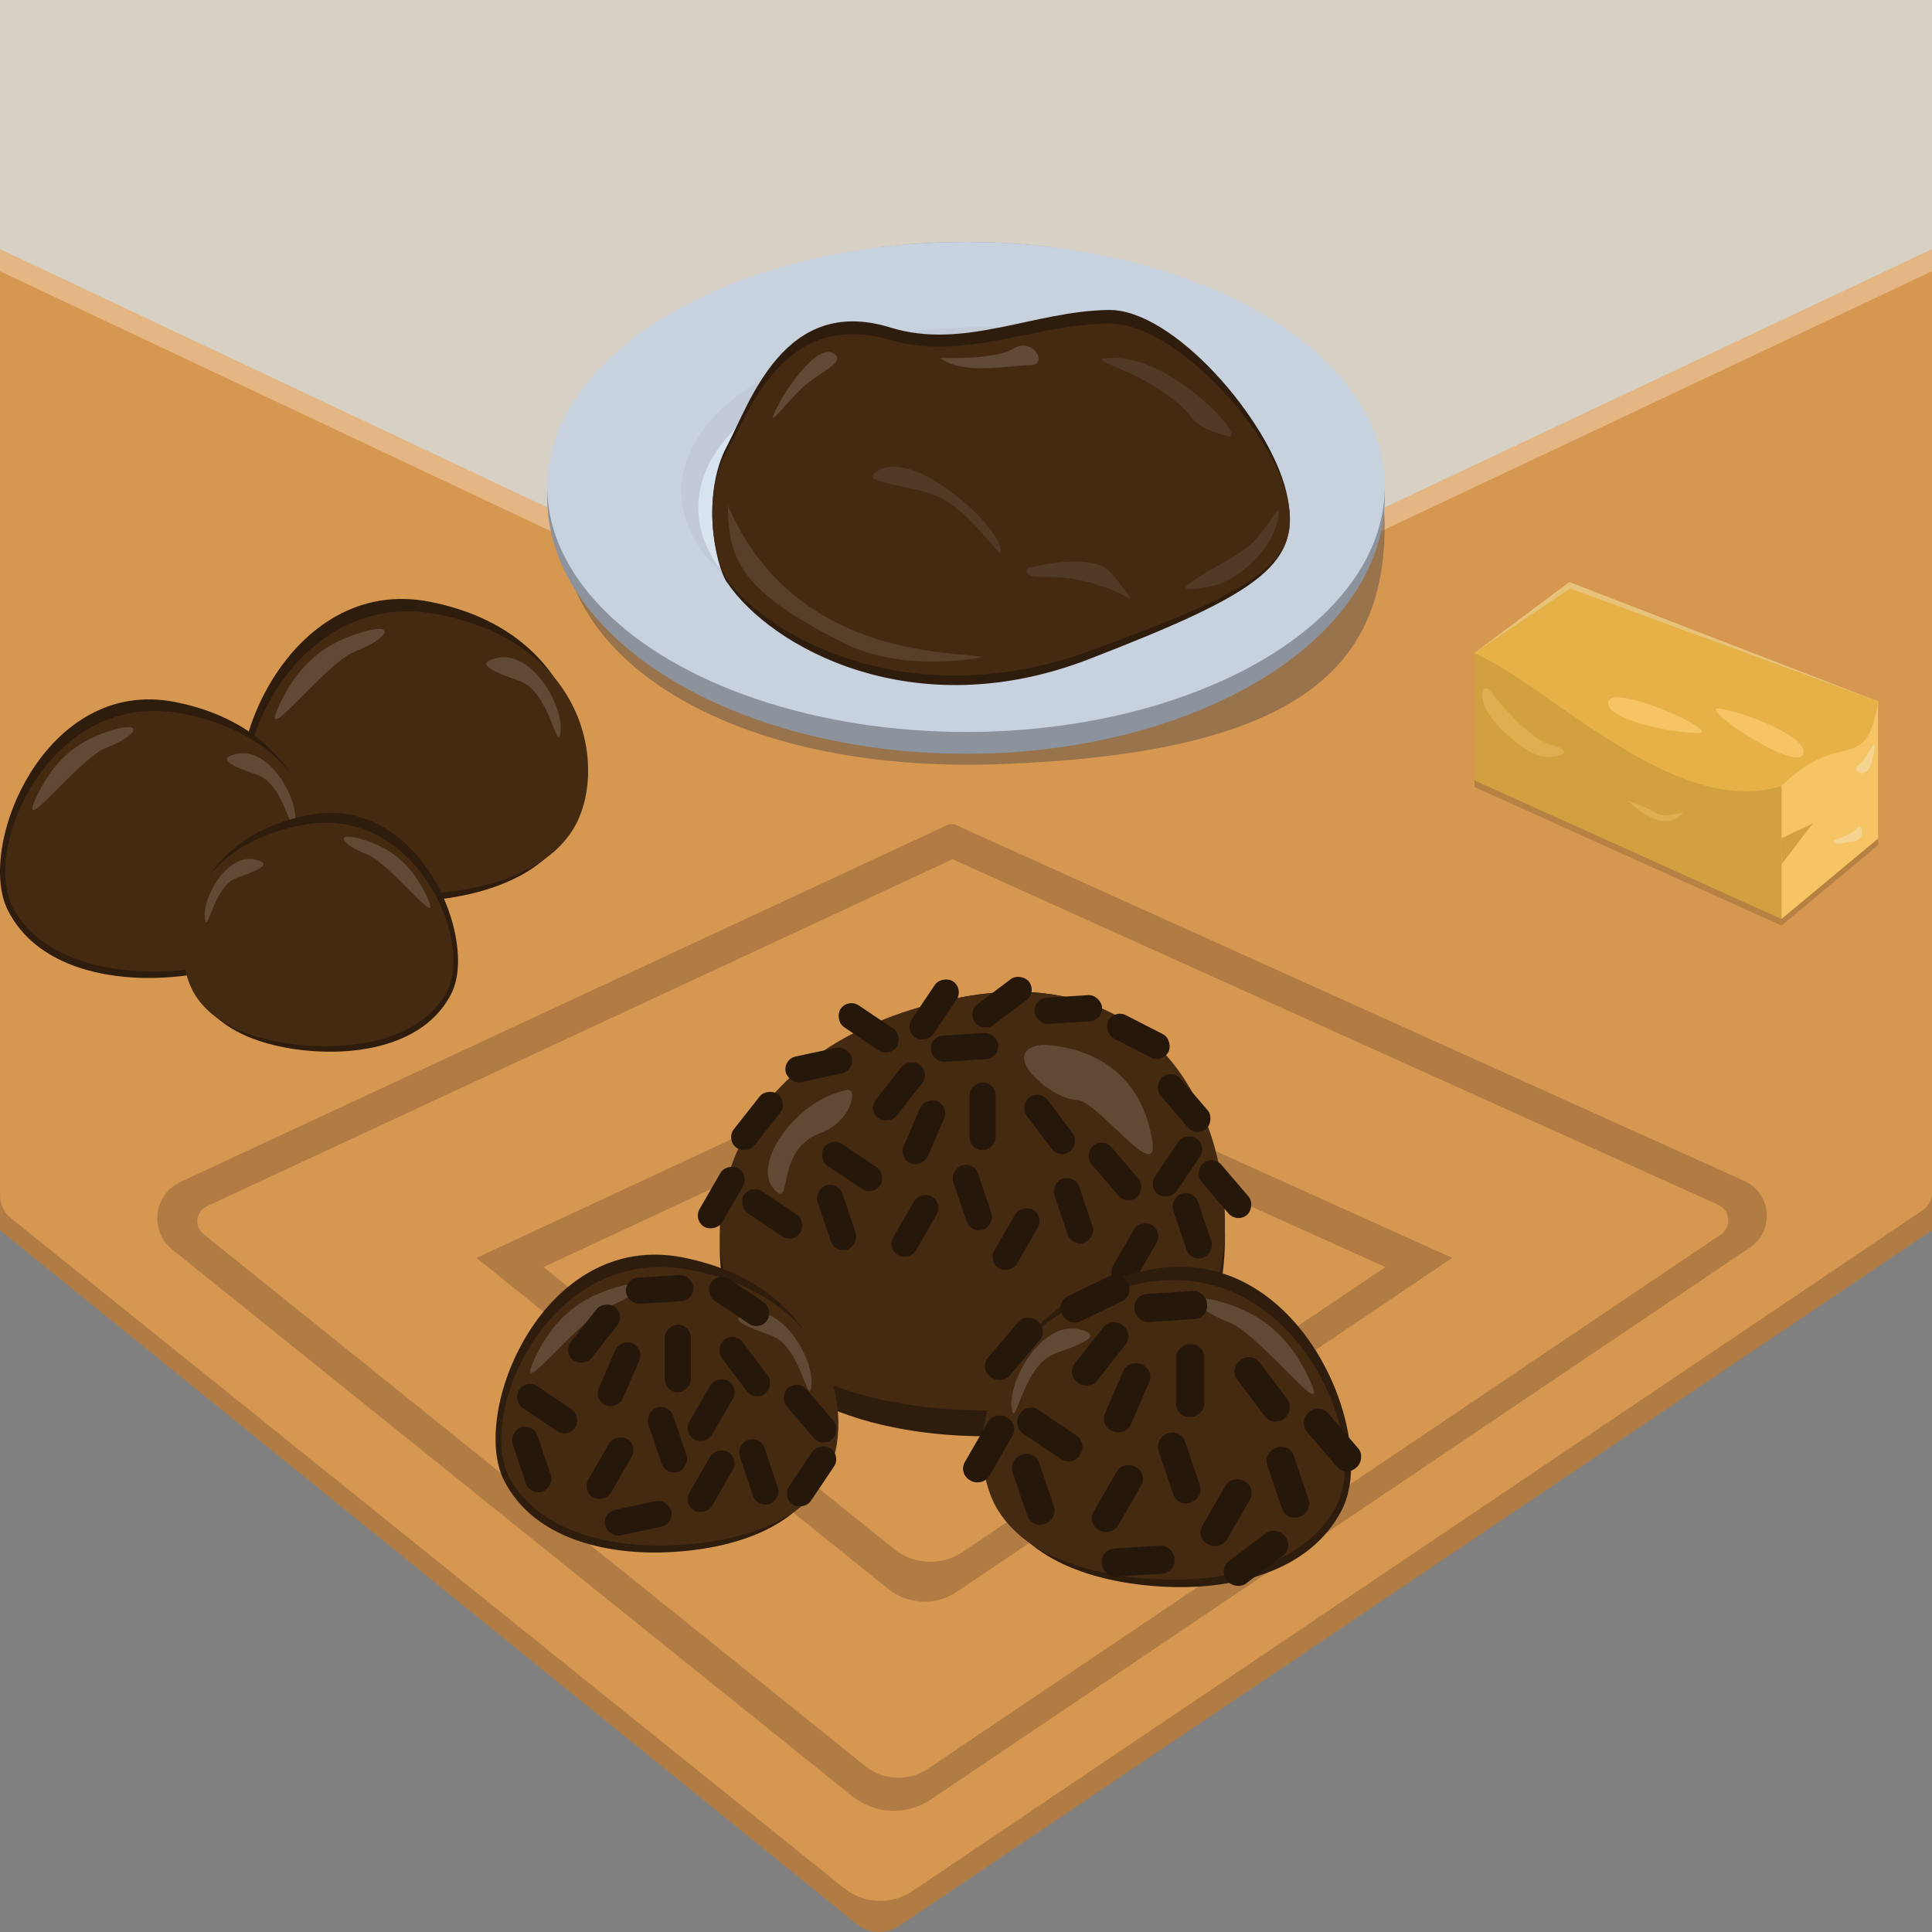 <?xml version="1.0" encoding="UTF-8"?><svg id="Camada_1" xmlns="http://www.w3.org/2000/svg" viewBox="0 0 230 230"><rect x="0" y="0" width="230" height="230" fill="#808080" stroke="none"/><defs><style>.cls-1,.cls-2{opacity:.1;}.cls-1,.cls-3{fill:#c1cad6;}.cls-2,.cls-4{fill:#fff;}.cls-5{fill:#f5c465;}.cls-6{fill:#f5d491;}.cls-7{fill:#e6b147;}.cls-8{fill:#e3b684;}.cls-9{fill:#e6c27a;}.cls-10{fill:#8c939c;}.cls-11{fill:#d1a140;}.cls-12{fill:#deaf50;}.cls-13{fill:#d8e3f0;}.cls-14{fill:#b07c43;}.cls-15{fill:#c8d2de;}.cls-16{fill:#d69751;}.cls-17{fill:#d6d0c5;}.cls-18{fill:#452a12;}.cls-19{fill:#2e1c0d;}.cls-20{fill:#26170b;}.cls-4{opacity:.15;}.cls-21{fill:#3b2d13;opacity:.2;}.cls-22{fill:#3e3e42;opacity:.4;}</style></defs><rect class="cls-17" x="0" width="230" height="114.7"/><polygon class="cls-8" points="230 29.66 115 83.93 0 29.66 0 139.46 114.22 92.13 230 139.46 230 29.66"/><g><path class="cls-14" d="M230,146.46l-122.95,82.81c-1.55,1.05-3.61,.96-5.07-.21L0,146.46v-4.91l113.02-50.98,116.98,51.52v4.37Z"/><path class="cls-16" d="M228.86,144.1l-120.24,81.03c-2.49,1.68-5.78,1.54-8.13-.34L1.3,145.02c-2.01-1.61-1.62-4.77,.71-5.86l111.01-51.66,115.46,52.12c1.84,.83,2.06,3.36,.38,4.49Z"/><path class="cls-14" d="M208.32,148.52l-97.49,65.7c-2.88,1.94-6.68,1.78-9.39-.4L20.51,148.76c-2.76-2.22-2.23-6.57,.98-8.06l91.35-42.51c.28-.13,.61-.13,.89,0l93.91,42.39c3.27,1.47,3.65,5.96,.67,7.96Z"/><path class="cls-16" d="M204.85,146.97l-94.37,63.59c-2.29,1.55-5.33,1.42-7.48-.32L24.21,146.9c-1.13-.9-.91-2.68,.4-3.29l88.79-41.32,91.15,41.14c1.45,.66,1.62,2.65,.3,3.54Z"/><path class="cls-14" d="M172.9,149.74l-59.01,39.77c-2.49,1.68-5.78,1.54-8.13-.34l-49.03-39.42,57.19-26.62,58.97,26.62Z"/><path class="cls-16" d="M164.93,150.84l-50.34,33.92c-2.49,1.68-5.78,1.54-8.13-.34l-41.76-33.58,49.34-22.96,50.88,22.96Z"/></g><g><polygon class="cls-16" points="113.02 87.5 230 32.29 230 142.09 113.02 87.5"/><polygon class="cls-16" points="116.98 87.5 0 32.29 0 142.09 116.98 87.5"/></g><g><g><path class="cls-22" d="M164.85,62.42c0,16.5-9.35,27.33-46.24,28.56-31.01,1.03-51.74-12.05-51.74-28.56s21.93-29.88,48.99-29.88,48.99,13.38,48.99,29.88Z"/><ellipse class="cls-10" cx="115" cy="59.27" rx="49.85" ry="30.47"/><ellipse class="cls-15" cx="115" cy="57.97" rx="49.85" ry="29.17"/><ellipse class="cls-13" cx="115.74" cy="59.02" rx="33.89" ry="18.55"/><path class="cls-3" d="M148.88,49.85c-6.36-5.4-17.43-8.97-30.04-8.97-19.72,0-35.71,8.75-35.71,19.54,0,3.11,1.32,6.04,3.68,8.65-3.6-3.05-5.69-6.69-5.69-10.59,0-10.79,15.99-19.54,35.71-19.54,14.06,0,26.22,4.45,32.05,10.91Z"/></g><g><path class="cls-19" d="M86.55,69.33c5.21,7.72,22.18,17.22,43.06,9.15,20.88-8.08,25.56-11.44,23.51-19.97-2.05-8.53-13.43-21.72-21.13-21.61-8.94,.12-17.24,4.8-25.99,2.09-12.68-3.93-16.74,9.02-19.45,14.1-3.12,5.83-1.4,14.18,0,16.26Z"/><path class="cls-18" d="M86.55,68.95c5.21,7.24,22.18,16.16,43.06,8.58,20.88-7.58,25.56-10.74,23.51-18.74-2.05-8-13.43-20.37-21.13-20.28-8.94,.11-17.24,4.51-25.99,1.96-12.68-3.69-16.74,8.46-19.45,13.23-3.12,5.47-1.4,13.31,0,15.25Z"/><path class="cls-4" d="M99.24,42.07c1.41,.93-.95,1.86-3.11,3.57-2.16,1.71-5.07,5.9-3.82,3.26,1.24-2.65,5.03-8.08,6.94-6.83Z"/><path class="cls-2" d="M86.64,60.14c.07,6.66,1.66,10.23,13.6,16.32,7.45,3.8,16.83,1.75,16.83,1.75-3.74-.68-22.68,.09-30.42-18.07Z"/><path class="cls-1" d="M122.36,67.62s7.63-2.06,9.87,.54,2.33,3.13,2.33,3.13c0,0-4.53-2.76-10.12-2.6-3.05,.09-2.08-1.07-2.08-1.07Z"/><path class="cls-1" d="M152.23,60.89c-.12,4.09-4.81,8.22-7.85,8.86-8.25,1.73,1.84-2.68,4.18-4.64,2.34-1.96,3.7-5.25,3.67-4.22Z"/><path class="cls-1" d="M131.39,42.7c7.46-1.26,17.67,10.04,14.68,9.21-5.8-1.61-2.34-2.32-9.76-6.56-2.65-1.52-5.95-2.47-4.92-2.65Z"/><path class="cls-1" d="M103.98,56.45c4.03-3.79,14.28,5.57,15.06,8.57,.8,3.07-2.69-3.71-7.33-5.89-2.76-1.29-8.85-1.64-7.73-2.69Z"/><path class="cls-4" d="M111.91,42.6s6.38,.32,8.74-1.1,4.25,1.97,1.97,1.97-7.95,1.26-10.71-.87Z"/></g></g><g><polygon class="cls-21" points="212.08 93.81 175.53 78.5 175.53 93.7 212.08 110.19 223.59 100.61 223.59 84.29 212.08 93.81"/><g><polygon class="cls-11" points="175.53 92.9 212.08 109.4 212.08 93.02 175.53 77.71 175.53 93.02 175.53 92.9"/><polygon class="cls-5" points="212.08 93.02 223.59 83.5 223.59 99.82 212.08 109.4 212.08 93.02"/><path class="cls-9" d="M223.59,83.5c-1.49,9.06-4.26,1.95-11.51,9.06-12.52,4.04-27.82-11.01-36.55-14.84l11.3-8.43,36.76,14.21Z"/><path class="cls-7" d="M223.59,83.5c-1.49,9.06-4.26,2.95-11.51,10.06-12.52,4.04-27.82-12.01-36.55-15.85l11.4-7.65,36.66,13.44Z"/><path class="cls-5" d="M191.47,83.5c-.65,1.99,7.27,3.8,10.72,3.75,2.84-.04-10.01-5.93-10.72-3.75Z"/><path class="cls-5" d="M214.64,89.83c.97-1.86-6.54-4.96-9.95-5.48-2.81-.43,8.88,7.52,9.95,5.48Z"/><polygon class="cls-11" points="212.08 99.8 215.81 98.02 212.08 102.91 212.08 99.8"/><path class="cls-6" d="M223.16,88.47s-1.25,2.1-1.63,2.37c-1.01,.74-.4,1.21,.1,1.21,1.5,0,1.53-3.58,1.53-3.58Z"/><path class="cls-6" d="M218.28,100.04s2.32-.73,2.84-1.51,1.13,1.48-.45,1.64c-1.58,.16-2.21,.63-2.4-.13Z"/><path class="cls-12" d="M177.3,82.13s4.39,5.81,7.46,6.59,.53,1.68-1.32,1.31-6.44-4.2-6.87-6.53,.74-1.37,.74-1.37Z"/><path class="cls-12" d="M193.8,95.32s3.51,3.56,5.76,2.09-1.19,.18-2.29-.55c-1.1-.74-3.46-1.53-3.46-1.53Z"/></g></g><g><path class="cls-19" d="M67.52,99.07c-3.82,6.52-12.98,8.13-19.04,8.26-6.45,.14-15.23-1.53-18.9-8.71-4.21-8.24,4.78-30.29,21.59-26.98,18.41,3.62,20.52,20.31,16.35,27.44Z"/><path class="cls-18" d="M68.21,98.76c-3.82,6.1-12.98,7.6-19.04,7.72-6.45,.13-15.23-1.43-18.9-8.15-4.21-7.71,4.78-28.33,21.59-25.24,18.41,3.39,20.52,19,16.35,25.66Z"/><path class="cls-4" d="M42.44,75.47c-2.91,.98-6.49,2.77-9.1,8.28-2.93,6.19,5.37-4.84,8.96-6.21,4.21-1.61,5.02-3.71,.14-2.06Z"/><path class="cls-4" d="M59.18,78.33c4.23-.94,8.07,5.9,7.53,9.01-.4,2.3-1.27-4.98-4.82-6.26-2.5-.91-5.89-2.04-2.71-2.75Z"/></g><g><path class="cls-19" d="M35.87,108.82c-3.51,6-11.95,7.48-17.52,7.6-5.93,.13-14.02-1.41-17.4-8.02-3.88-7.58,4.4-27.88,19.87-24.83,16.94,3.33,18.89,18.69,15.05,25.25Z"/><path class="cls-18" d="M36.5,108.54c-3.51,5.61-11.95,7-17.52,7.11-5.93,.12-14.02-1.32-17.4-7.5-3.88-7.09,4.4-26.07,19.87-23.23,16.94,3.12,18.89,17.48,15.05,23.62Z"/><path class="cls-4" d="M12.79,87.11c-2.68,.91-5.98,2.55-8.38,7.62-2.7,5.69,4.94-4.45,8.25-5.72,3.88-1.48,4.62-3.42,.13-1.9Z"/><path class="cls-4" d="M28.19,89.74c3.89-.86,7.43,5.43,6.93,8.29-.37,2.12-1.17-4.59-4.43-5.76-2.3-.83-5.42-1.88-2.5-2.53Z"/></g><g><path class="cls-19" d="M23.77,118.69c3.01,5.15,10.24,6.41,15.02,6.51,5.09,.11,12.02-1.21,14.92-6.87,3.33-6.5-3.77-23.91-17.04-21.29-14.53,2.86-16.2,16.03-12.9,21.65Z"/><path class="cls-18" d="M23.23,118.45c3.01,4.81,10.24,6,15.02,6.09,5.09,.1,12.02-1.13,14.92-6.43,3.33-6.08-3.77-22.36-17.04-19.92-14.53,2.67-16.2,14.99-12.9,20.25Z"/><path class="cls-4" d="M43.57,100.07c2.3,.78,5.12,2.19,7.18,6.53,2.31,4.88-4.24-3.82-7.07-4.9-3.33-1.27-3.96-2.93-.11-1.63Z"/><path class="cls-4" d="M30.35,102.32c-3.34-.74-6.37,4.66-5.94,7.11,.32,1.81,1.01-3.93,3.8-4.94,1.97-.71,4.64-1.61,2.14-2.17Z"/></g><g><g><path class="cls-19" d="M88.28,159c5.57,9.45,18.94,11.78,27.77,11.97,9.4,.2,22.22-2.22,27.57-12.62,6.15-11.94,.63-47.15-31.49-39.11-26.58,6.65-29.94,29.44-23.85,39.77Z"/><path class="cls-18" d="M88.28,156.64c5.57,8.9,18.94,11.09,27.77,11.26,9.4,.19,22.22-2.09,27.57-11.88,6.15-11.24,.63-44.39-31.49-36.82-26.58,6.26-29.94,27.71-23.85,37.44Z"/><path class="cls-4" d="M124.02,124.39s9.98-.25,12.69,9.36c2.71,9.61-5.79-2.83-8.62-2.83s-9.61-5.79-4.07-6.53Z"/><path class="cls-4" d="M100.86,129.76c-6.21,1.13-11.96,9.4-8.31,12.19,1.62,1.24-.04-5.2,5.13-7.07,3.65-1.32,4.5-5.36,3.18-5.13Z"/></g><rect class="cls-20" x="93.43" y="125.24" width="8.06" height="3.12" rx="1.56" ry="1.56" transform="translate(219.24 230.46) rotate(167.96)"/><rect class="cls-20" x="102.99" y="128.39" width="8.06" height="3.12" rx="1.56" ry="1.56" transform="translate(275.33 126.31) rotate(128.24)"/><rect class="cls-20" x="86.1" y="131.89" width="8.06" height="3.12" rx="1.56" ry="1.56" transform="translate(250.73 145.25) rotate(128.24)"/><rect class="cls-20" x="87.9" y="142.95" width="8.06" height="3.12" rx="1.56" ry="1.56" transform="translate(96.28 -26.71) rotate(33.92)"/><rect class="cls-20" x="81.85" y="141.01" width="8.06" height="3.12" rx="1.56" ry="1.56" transform="translate(252.28 139.48) rotate(120)"/><rect class="cls-20" x="97.41" y="137.31" width="8.06" height="3.12" rx="1.56" ry="1.56" transform="translate(94.76 -32.97) rotate(33.92)"/><rect class="cls-20" x="99.38" y="120.8" width="8.06" height="3.12" rx="1.56" ry="1.56" transform="translate(85.88 -36.88) rotate(33.92)"/><rect class="cls-20" x="107.18" y="118.63" width="8.06" height="3.12" rx="1.56" ry="1.56" transform="translate(273 94.96) rotate(123.92)"/><rect class="cls-20" x="105.96" y="133.23" width="8.06" height="3.12" rx="1.56" ry="1.56" transform="translate(277.36 87.32) rotate(113.38)"/><rect class="cls-20" x="110.79" y="123.12" width="8.06" height="3.12" rx="1.56" ry="1.56" transform="translate(237.29 241.87) rotate(176.38)"/><rect class="cls-20" x="115.26" y="117.75" width="8.06" height="3.12" rx="1.56" ry="1.56" transform="translate(286.37 142.74) rotate(142.98)"/><rect class="cls-20" x="123.14" y="118.63" width="8.06" height="3.12" rx="1.56" ry="1.56" transform="translate(261.68 232.1) rotate(176.38)"/><rect class="cls-20" x="112.95" y="131.33" width="8.06" height="3.12" rx="1.56" ry="1.56" transform="translate(-15.91 249.87) rotate(-90)"/><rect class="cls-20" x="120.92" y="132.3" width="8.06" height="3.12" rx="1.56" ry="1.56" transform="translate(93.31 314.22) rotate(-127.02)"/><rect class="cls-20" x="131.47" y="121.82" width="8.06" height="3.12" rx="1.56" ry="1.56" transform="translate(199.76 295) rotate(-152.84)"/><rect class="cls-20" x="136.94" y="129.75" width="8.06" height="3.12" rx="1.56" ry="1.56" transform="translate(132.98 323.8) rotate(-130.59)"/><rect class="cls-20" x="141.8" y="140.01" width="8.06" height="3.12" rx="1.56" ry="1.56" transform="translate(133.21 344.42) rotate(-130.59)"/><rect class="cls-20" x="136.14" y="137.31" width="8.06" height="3.12" rx="1.56" ry="1.56" transform="translate(-53.28 177.69) rotate(-56.08)"/><rect class="cls-20" x="128.7" y="137.9" width="8.06" height="3.12" rx="1.56" ry="1.56" transform="translate(113.19 330.99) rotate(-130.59)"/><rect class="cls-20" x="95.57" y="143.37" width="8.06" height="3.12" rx="1.56" ry="1.56" transform="translate(205.02 4.18) rotate(71.33)"/><rect class="cls-20" x="111.73" y="141.01" width="8.06" height="3.12" rx="1.56" ry="1.56" transform="translate(213.77 -12.74) rotate(71.33)"/><rect class="cls-20" x="104.89" y="144.39" width="8.06" height="3.12" rx="1.56" ry="1.56" transform="translate(289.78 124.59) rotate(120)"/><rect class="cls-20" x="123.76" y="142.57" width="8.06" height="3.12" rx="1.56" ry="1.56" transform="translate(223.43 -23.07) rotate(71.33)"/><rect class="cls-20" x="116.92" y="145.95" width="8.06" height="3.12" rx="1.56" ry="1.56" transform="translate(309.18 116.52) rotate(120)"/><rect class="cls-20" x="137.9" y="144.36" width="8.06" height="3.12" rx="1.56" ry="1.56" transform="translate(234.74 -35.25) rotate(71.33)"/><rect class="cls-20" x="131.06" y="147.74" width="8.06" height="3.12" rx="1.56" ry="1.56" transform="translate(331.94 106.96) rotate(120)"/></g><g><path class="cls-19" d="M97.35,176.7c-3.76,6.42-12.78,8-18.74,8.12-6.34,.13-14.99-1.5-18.6-8.57-4.15-8.11,4.7-29.81,21.25-26.56,18.12,3.57,20.2,19.99,16.09,27Z"/><path class="cls-18" d="M98.03,176.39c-3.76,6-12.78,7.48-18.74,7.6-6.34,.13-14.99-1.41-18.6-8.02-4.15-7.59,4.7-27.88,21.25-24.84,18.12,3.34,20.2,18.7,16.09,25.26Z"/><path class="cls-4" d="M72.67,153.47c-2.87,.97-6.39,2.72-8.96,8.15-2.88,6.09,5.29-4.76,8.82-6.12,4.15-1.59,4.94-3.65,.14-2.03Z"/><path class="cls-4" d="M89.15,156.28c4.16-.92,7.94,5.81,7.41,8.87-.39,2.26-1.25-4.9-4.74-6.16-2.46-.89-5.79-2.01-2.67-2.7Z"/><rect class="cls-20" x="71.94" y="179.19" width="8.06" height="3.12" rx="1.56" ry="1.56" transform="translate(187.98 341.67) rotate(167.96)"/><rect class="cls-20" x="66.7" y="157.22" width="8.06" height="3.12" rx="1.56" ry="1.56" transform="translate(239.21 201.49) rotate(128.24)"/><rect class="cls-20" x="61.12" y="166.14" width="8.06" height="3.12" rx="1.56" ry="1.56" transform="translate(104.66 -7.82) rotate(33.92)"/><rect class="cls-20" x="83.96" y="153.37" width="8.06" height="3.12" rx="1.56" ry="1.56" transform="translate(101.43 -22.74) rotate(33.92)"/><rect class="cls-20" x="92.58" y="174.21" width="8.06" height="3.12" rx="1.56" ry="1.56" transform="translate(296.38 193.68) rotate(123.92)"/><rect class="cls-20" x="69.66" y="162.06" width="8.06" height="3.12" rx="1.56" ry="1.56" transform="translate(253.12 160.9) rotate(113.38)"/><rect class="cls-20" x="74.49" y="151.95" width="8.06" height="3.12" rx="1.56" ry="1.56" transform="translate(166.59 301.75) rotate(176.38)"/><rect class="cls-20" x="76.65" y="160.16" width="8.06" height="3.12" rx="1.56" ry="1.56" transform="translate(-81.03 242.4) rotate(-90)"/><rect class="cls-20" x="84.62" y="161.13" width="8.06" height="3.12" rx="1.56" ry="1.56" transform="translate(12.14 331.43) rotate(-127.02)"/><rect class="cls-20" x="92.41" y="166.73" width="8.06" height="3.12" rx="1.56" ry="1.56" transform="translate(31.39 351.02) rotate(-130.59)"/><rect class="cls-20" x="59.27" y="172.2" width="8.06" height="3.12" rx="1.56" ry="1.56" transform="translate(207.65 58.16) rotate(71.33)"/><rect class="cls-20" x="75.43" y="169.84" width="8.06" height="3.12" rx="1.56" ry="1.56" transform="translate(216.4 41.25) rotate(71.33)"/><rect class="cls-20" x="68.6" y="173.22" width="8.06" height="3.12" rx="1.56" ry="1.56" transform="translate(260.3 199.27) rotate(120)"/><rect class="cls-20" x="86.3" y="173.67" width="8.06" height="3.12" rx="1.56" ry="1.56" transform="translate(227.43 33.56) rotate(71.33)"/><rect class="cls-20" x="80.63" y="174.78" width="8.06" height="3.12" rx="1.56" ry="1.56" transform="translate(279.7 191.19) rotate(120)"/><rect class="cls-20" x="80.63" y="166.31" width="8.06" height="3.12" rx="1.56" ry="1.56" transform="translate(272.37 178.49) rotate(120)"/></g><g><path class="cls-19" d="M119.61,180.2c4.04,6.9,13.74,8.6,20.15,8.74,6.82,.14,16.12-1.62,20-9.22,4.46-8.72-5.05-32.06-22.85-28.56-19.48,3.83-21.72,21.49-17.31,29.04Z"/><path class="cls-18" d="M118.87,179.88c4.04,6.46,13.74,8.04,20.15,8.17,6.82,.14,16.12-1.51,20-8.62,4.46-8.16-5.05-29.98-22.85-26.71-19.48,3.59-21.72,20.1-17.31,27.16Z"/><path class="cls-4" d="M146.15,155.23c3.08,1.04,6.87,2.93,9.63,8.76,3.1,6.55-5.68-5.12-9.48-6.58-4.46-1.71-5.31-3.93-.15-2.18Z"/><path class="cls-4" d="M128.43,158.25c-4.47-.99-8.54,6.25-7.97,9.53,.42,2.43,1.35-5.27,5.1-6.63,2.65-.96,6.23-2.16,2.87-2.91Z"/><rect class="cls-20" x="113.36" y="170.81" width="8.67" height="3.35" rx="1.56" ry="1.56" transform="translate(325.92 156.81) rotate(120)"/><rect class="cls-20" x="126.65" y="159.51" width="8.67" height="3.35" rx="1.56" ry="1.56" transform="translate(338.65 158.07) rotate(128.24)"/><rect class="cls-20" x="120.64" y="169.11" width="8.67" height="3.35" rx="1.56" ry="1.56" transform="translate(116.57 -40.68) rotate(33.92)"/><rect class="cls-20" x="116.37" y="158.89" width="8.67" height="3.35" rx="1.56" ry="1.56" transform="translate(-79.82 148.68) rotate(-49.67)"/><rect class="cls-20" x="126.03" y="152.92" width="8.67" height="3.35" rx="1.56" ry="1.56" transform="translate(314.96 237.18) rotate(154.24)"/><rect class="cls-20" x="129.84" y="164.72" width="8.67" height="3.35" rx="1.56" ry="1.56" transform="translate(340.15 109.27) rotate(113.38)"/><rect class="cls-20" x="135.03" y="153.85" width="8.67" height="3.35" rx="1.56" ry="1.56" transform="translate(288.28 301.95) rotate(176.38)"/><rect class="cls-20" x="145.18" y="183.85" width="8.67" height="3.35" rx="1.56" ry="1.56" transform="translate(380.6 243.62) rotate(142.98)"/><rect class="cls-20" x="131.15" y="184.18" width="8.67" height="3.35" rx="1.56" ry="1.56" transform="translate(282.44 362.78) rotate(176.38)"/><rect class="cls-20" x="137.35" y="162.68" width="8.67" height="3.35" rx="1.56" ry="1.56" transform="translate(-22.67 306.04) rotate(-90)"/><rect class="cls-20" x="145.92" y="163.73" width="8.67" height="3.35" rx="1.56" ry="1.56" transform="translate(108.67 384.96) rotate(-127.02)"/><rect class="cls-20" x="154.29" y="169.74" width="8.67" height="3.35" rx="1.56" ry="1.56" transform="translate(131.67 403.41) rotate(-130.59)"/><rect class="cls-20" x="118.66" y="175.62" width="8.67" height="3.35" rx="1.56" ry="1.56" transform="translate(251.6 4.02) rotate(71.33)"/><rect class="cls-20" x="136.04" y="173.09" width="8.67" height="3.35" rx="1.56" ry="1.56" transform="translate(261.01 -14.17) rotate(71.33)"/><rect class="cls-20" x="128.69" y="176.72" width="8.67" height="3.35" rx="1.56" ry="1.56" transform="translate(354.03 152.39) rotate(120)"/><rect class="cls-20" x="148.98" y="174.77" width="8.67" height="3.35" rx="1.56" ry="1.56" transform="translate(271.4 -25.28) rotate(71.33)"/><rect class="cls-20" x="141.63" y="178.4" width="8.67" height="3.35" rx="1.56" ry="1.56" transform="translate(374.9 143.71) rotate(120)"/></g></svg>
